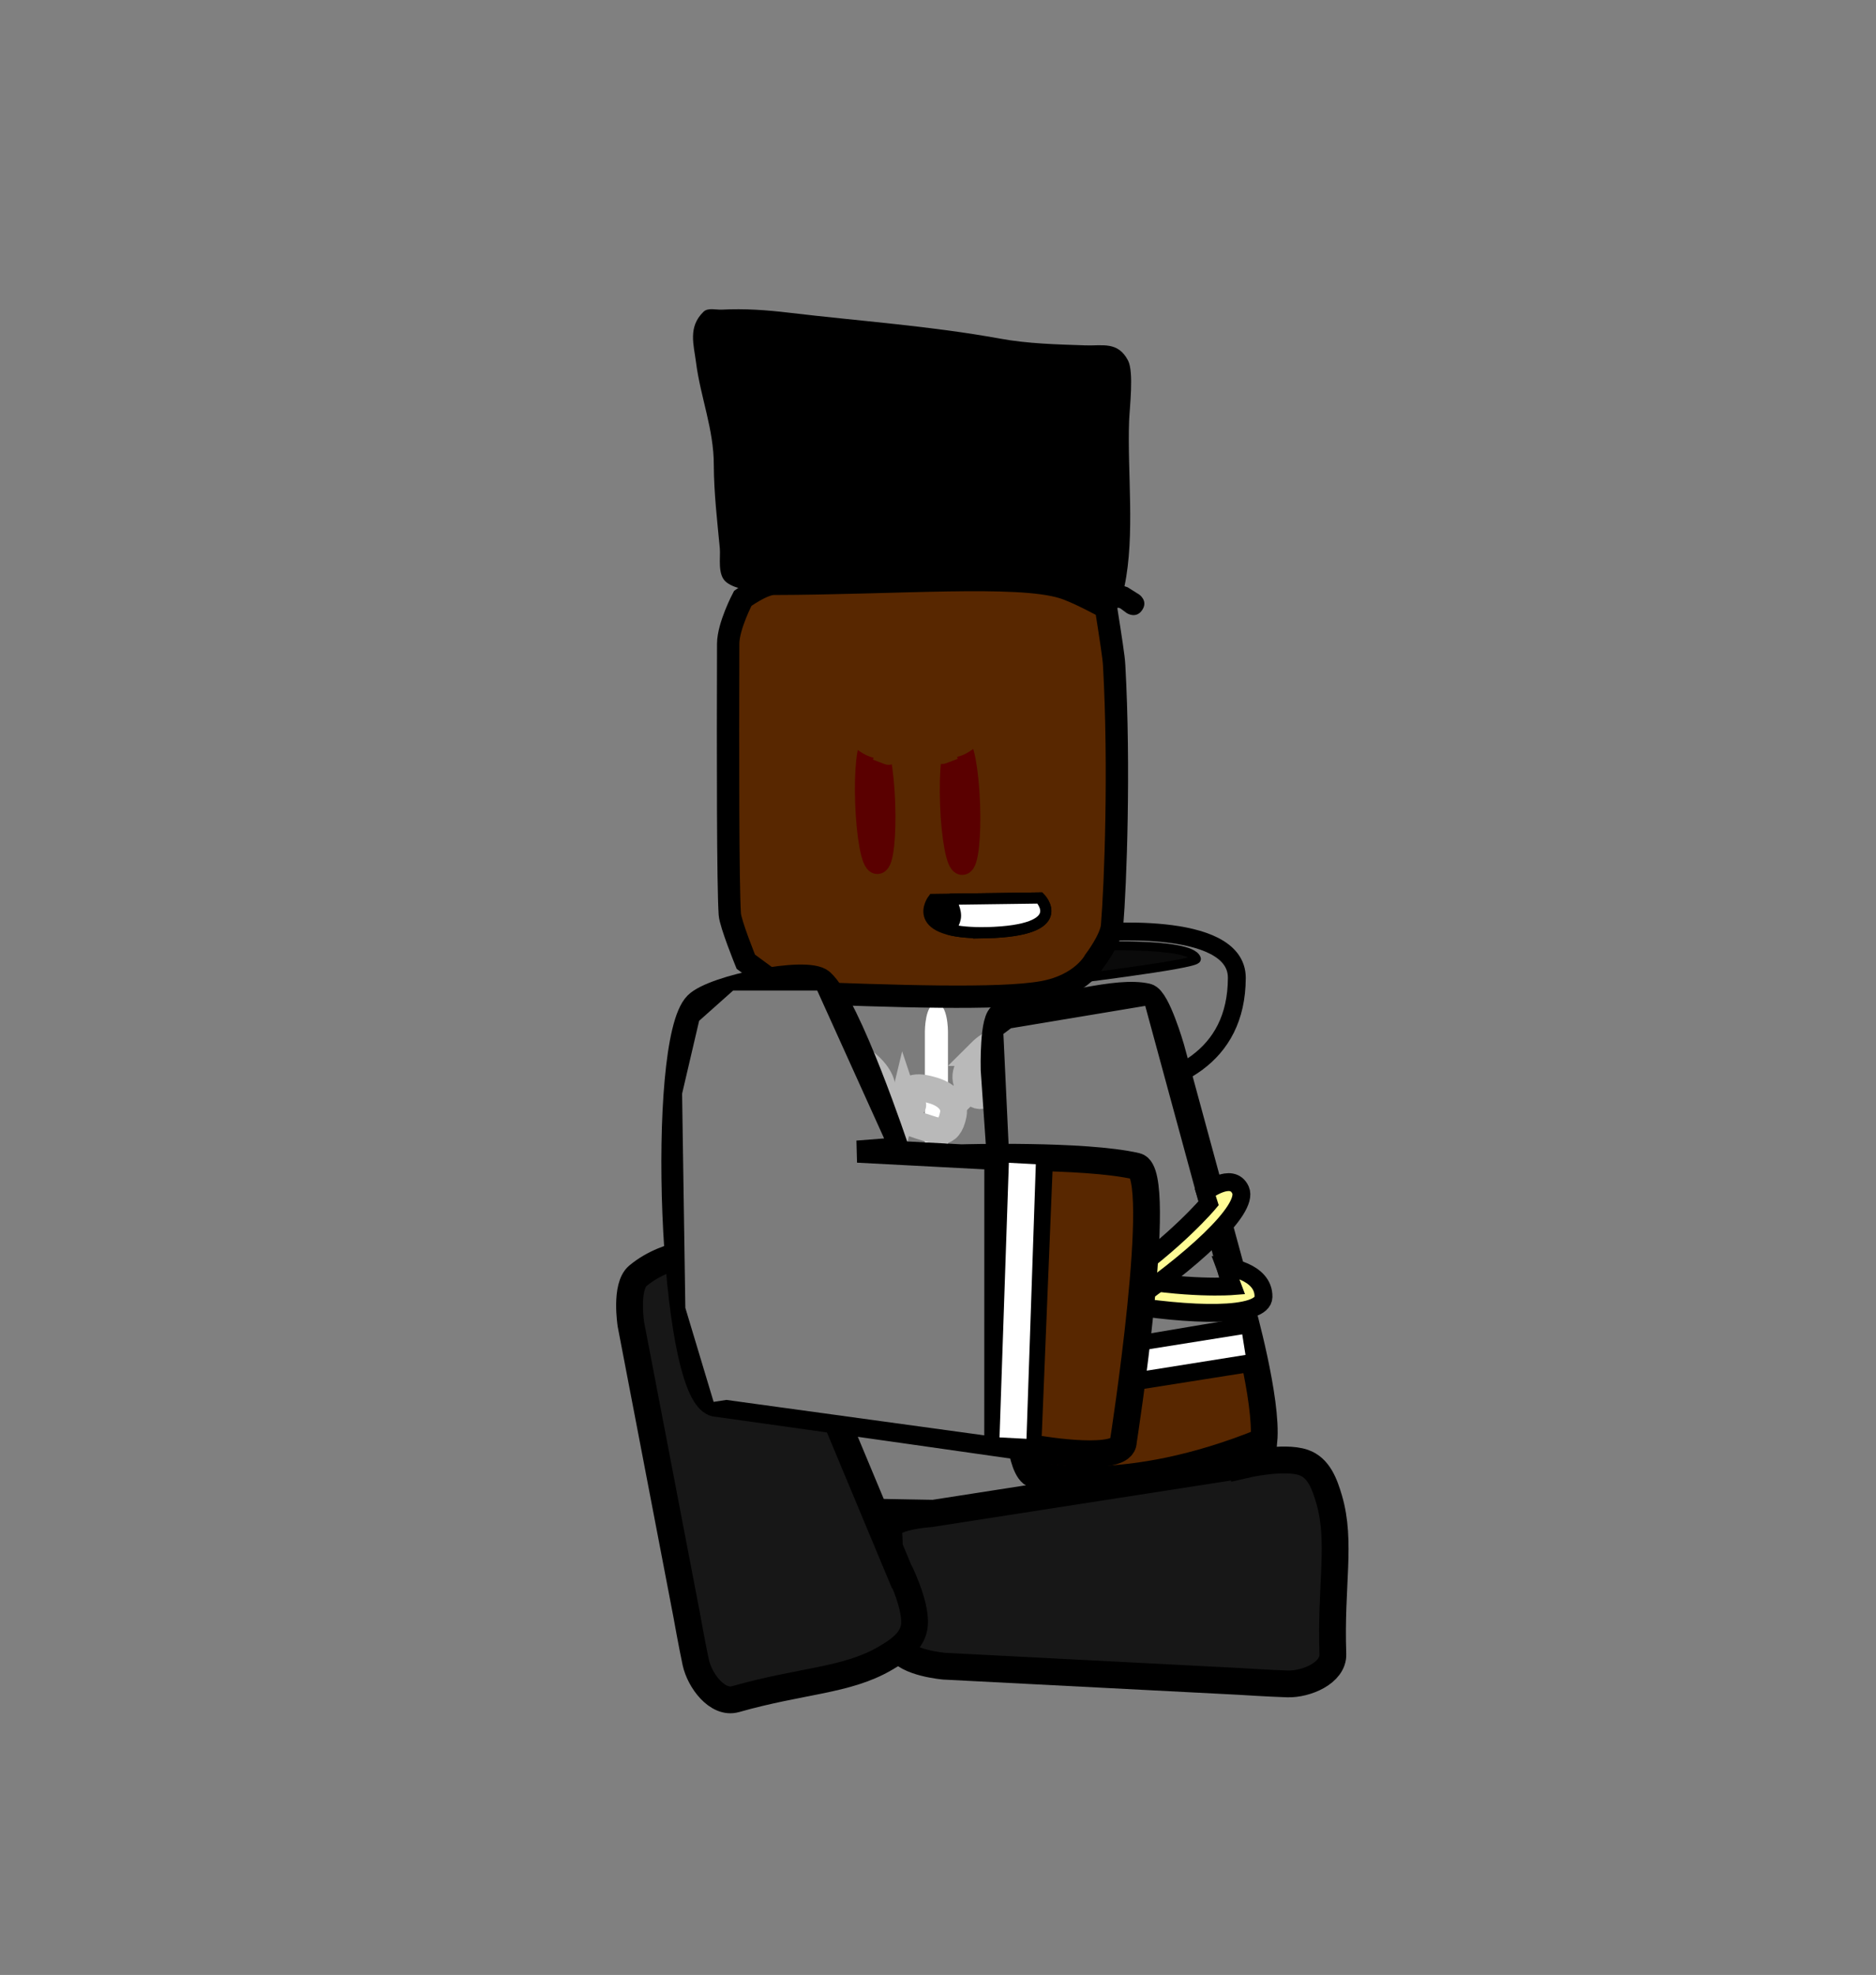 <svg version="1.1" xmlns="http://www.w3.org/2000/svg" xmlns:xlink="http://www.w3.org/1999/xlink" width="210" height="221" viewBox="0,0,210,221"><rect x="0" y="0" width="210" height="221" fill="#808080" stroke="none"/><g transform="translate(-140,-90)"><g data-paper-data="{&quot;isPaintingLayer&quot;:true}" fill-rule="nonzero" stroke-linejoin="miter" stroke-miterlimit="10" stroke-dasharray="" stroke-dashoffset="0" style="mix-blend-mode: normal"><path d="M140,311v-221h210v221z" fill="none" stroke="none" stroke-width="0" stroke-linecap="butt"/><g data-paper-data="{&quot;index&quot;:null}" stroke="#000000" stroke-linecap="round"><path d="M262.238,194.402c0,0 16.232,-1.597 16.213,5.027c-0.05,17.981 -28.279,12.066 -28.279,12.066z" data-paper-data="{&quot;origPos&quot;:null}" fill="#7c7c7c" stroke-width="2"/><path d="M261.483,195.91c0,0 11.781,-0.563 12.443,1.383c0.209,0.614 -15.711,2.514 -15.711,2.514z" data-paper-data="{&quot;origPos&quot;:null}" fill="#0a0a0a" stroke-width="1"/></g><g><path d="M264.682,243.279c0,0 0.828,15.758 -1.378,16.038c-6.618,0.841 -24.019,-0.012 -38.866,-0.012c-1.668,0 -1.425,-14.958 -1.425,-14.958l1.781,-30.628c0,0 1.32,-13.533 2.849,-13.533c9.89,0 24.687,-0.931 31.159,0.713c2.158,0.548 4.099,14.957 4.099,14.957z" data-paper-data="{&quot;origPos&quot;:null}" fill="#7c7c7c" stroke="#000000" stroke-width="3.5" stroke-linecap="round"/><path d="M232.823,223.721c-1.292,0 -1.292,-2.487 -1.292,-2.487c0,-5.159 0,-11.977 0,-17.136c0,0 0,-2.487 1.292,-2.487c1.292,0 1.292,2.487 1.292,2.487c0,5.159 0,10.319 0,15.478v1.658c0,0 0,2.487 -1.292,2.487z" fill="#ffffff" stroke="none" stroke-width="0.5" stroke-linecap="butt"/><path d="M244.823,230.054c-1.292,0 -1.292,-3.125 -1.292,-3.125c0,-6.481 0,-15.046 0,-21.528c0,0 0,-3.125 1.292,-3.125c1.292,0 1.292,3.125 1.292,3.125c0,6.481 0,12.963 0,19.444v2.083c0,0 0,3.125 -1.292,3.125z" fill="#ffffff" stroke="none" stroke-width="0.5" stroke-linecap="butt"/></g><g fill="none" stroke="#b9b9b9" stroke-width="3"><path d="M254.895,205.22c-0.828,-1.358 0.086,-2.578 1.309,-3.796c1.223,-1.218 2.45,-1.59 3.12,-0.615c1.42,2.067 -0.07,3.042 -1.027,3.996c-1.223,1.218 -2.233,2.333 -3.401,0.415z" stroke-linecap="butt"/><path d="M253.289,207.149l2.59,-2.519" stroke-linecap="round"/><path d="M249.742,207.778c1.223,-1.218 2.45,-1.59 3.12,-0.615c1.42,2.067 -0.07,3.042 -1.027,3.996c-1.223,1.218 -2.233,2.333 -3.401,0.415c-0.828,-1.358 0.086,-2.578 1.309,-3.796z" stroke-linecap="butt"/><path d="M249.418,210.983l-2.59,2.519" stroke-linecap="round"/><path d="M241.206,213.05c0.401,-1.635 1.739,-1.48 3.259,-1.022c1.52,0.459 2.488,1.436 2.245,2.683c-0.515,2.645 -2.033,1.778 -3.224,1.419c-1.52,-0.459 -2.846,-0.771 -2.28,-3.081z" stroke-linecap="butt"/><path d="M238.994,212.648l3.179,1.008" stroke-linecap="round"/><path d="M234.006,208.674c0.893,-1.317 2.068,-0.53 3.311,0.626c1.243,1.155 1.815,2.524 1.191,3.559c-1.323,2.194 -2.433,0.663 -3.407,-0.242c-1.243,-1.156 -2.356,-2.083 -1.095,-3.942z" stroke-linecap="butt"/><path d="M232.112,207.238l2.585,2.462" stroke-linecap="round"/><path d="M227.502,202.55c0.893,-1.317 2.068,-0.53 3.311,0.626c1.243,1.155 1.815,2.524 1.191,3.559c-1.323,2.194 -2.433,0.663 -3.407,-0.242c-1.243,-1.155 -2.356,-2.083 -1.095,-3.942z" stroke-linecap="butt"/><path d="M225.608,201.113l2.585,2.462" stroke-linecap="round"/></g><g><g data-paper-data="{&quot;index&quot;:null}"><g stroke="#000000" stroke-width="3" stroke-linecap="round"><path d="M278.992,236.341c0,0 2.92,10.337 2.488,14.924c-15.662,6.393 -25.299,3.789 -25.299,3.789c-1.993,0.4 -2.254,-6.871 -2.254,-6.871c0,0 -0.975,-14.176 -1.599,-23.249c-0.41,-5.958 -1.05,-15.266 -1.05,-15.266c0,0 -0.145,-5.923 0.948,-6.054c6.579,-0.788 12.79,-2.847 16.161,-2.069c1.123,0.259 2.706,5.751 2.706,5.751l7.898,29.045z" data-paper-data="{&quot;origPos&quot;:null}" fill="#582700"/><path d="M279.691,242.056l-25.348,4.009l-0.517,-3.362l25.348,-4.268z" data-paper-data="{&quot;origPos&quot;:null}" fill="none"/></g><path d="M253.542,242.283l-1.733,-36.827l1.155,-0.867l15.597,-2.6l9.82,36.105z" fill="#7c7c7c" stroke="#000000" stroke-width="1" stroke-linecap="round"/><path d="M254.239,245.631l-0.367,-2.302l25.183,-4.015l0.367,2.302z" fill="#ffffff" stroke="none" stroke-width="0" stroke-linecap="butt"/></g><g fill="#fffc96" stroke="#000000" stroke-width="2" stroke-linecap="round"><path d="M277.133,231.718c0,0 4.359,0.465 4.302,3.409c-0.09,4.71 -32.636,-0.84 -32.838,-5.754c-0.083,-2.008 3.085,-2.185 3.085,-2.185l0.299,1.848c0,0 5.878,2.383 13.441,3.846c7.458,1.443 12.538,1.039 12.538,1.039z"/><path d="M274.904,223.393c0,0 3.001,-2.344 3.959,-0.229c2.01,4.441 -27.148,23.944 -28.053,19.399c-0.548,-2.753 2.744,-3.874 2.744,-3.874l0.26,1.352c0,0 4.896,-2.095 11.413,-6.62c6.517,-4.526 10.075,-8.785 10.075,-8.785z" data-paper-data="{&quot;index&quot;:null}"/></g></g><path d="M279.307,253.918c0,0 4.363,-1.026 6.598,-0.267c1.711,0.582 2.365,2.388 2.875,4.122c1.398,4.76 0.148,9.614 0.421,17.325c0.075,2.1 -2.972,3.394 -5.073,3.332c-1.965,-0.058 -5.377,-0.278 -5.377,-0.278l-33.064,-1.705c0,0 -4.273,-0.36 -5.099,-2.062c-1.989,-4.097 -0.705,-8.626 -1.122,-13.16c-0.142,-1.537 4.65,-1.834 4.65,-1.834c0,0 8.898,-1.384 14.594,-2.27c8.038,-1.25 20.597,-3.204 20.597,-3.204z" data-paper-data="{&quot;index&quot;:null}" fill="#171717" stroke="#000000" stroke-width="3" stroke-linecap="round"/><path d="M240.532,265.472c0,0 2.038,3.991 1.834,6.343c-0.156,1.8 -1.755,2.867 -3.317,3.776c-4.288,2.494 -9.3,2.439 -16.723,4.546c-2.022,0.574 -4.005,-2.076 -4.447,-4.13c-0.413,-1.922 -1.014,-5.287 -1.014,-5.287l-6.239,-32.515c0,0 -0.67,-4.236 0.784,-5.444c3.503,-2.909 8.208,-2.744 12.512,-4.232c1.458,-0.504 2.891,4.077 2.891,4.077c0,0 3.469,8.31 5.689,13.63c3.134,7.507 8.029,19.237 8.029,19.237z" data-paper-data="{&quot;index&quot;:null}" fill="#171717" stroke="#000000" stroke-width="3" stroke-linecap="round"/><path d="M223.488,197.618c0,0 -1.722,-4.238 -1.794,-5.322c-0.213,-3.25 -0.219,-17.438 -0.181,-30.262c0.006,-1.984 1.632,-5.078 1.632,-5.078c0,0 2.207,-1.621 3.469,-1.625c13.921,-0.035 27.169,-1.162 32.327,0.401c1.719,0.521 4.862,2.268 4.862,2.268c0,0 0.698,4.397 0.829,5.529c0.044,0.377 0.069,0.589 0.09,0.969c0.631,11.359 0.147,24.501 -0.238,29.09c-0.128,1.53 -1.952,3.914 -1.952,3.914c0,0 -1.395,2.723 -5.797,3.519c-4.817,0.871 -16.531,0.464 -28.609,0.007z" fill="#582700" stroke="#000000" stroke-width="2.5" stroke-linecap="round"/><g data-paper-data="{&quot;index&quot;:null}"><g data-paper-data="{&quot;origRot&quot;:0}" stroke="#000000" stroke-width="3" stroke-linecap="round"><path d="M265.749,251.305c0.014,2.453 -9.295,0.87 -9.295,0.87c0,0 -24.739,-3.538 -36.431,-5.162c-4.813,-1.366 -6.19,-40.371 -1.986,-44.563c1.874,-1.869 12.285,-3.964 13.873,-2.555c3.023,2.681 8.401,18.864 8.401,18.864l-4.484,0.167l11.79,0.628c0,0 13.77,-0.406 19.593,0.948c3.23,0.751 -1.461,30.803 -1.461,30.803z" data-paper-data="{&quot;origPos&quot;:null}" fill="#582700"/><path d="M256.346,220.363l-1.224,30.03" fill="none"/><path d="M251.724,220.382l-0.917,30.048" data-paper-data="{&quot;origPos&quot;:null}" fill="none"/></g><path d="M254.905,251.005l-3.018,-0.158l1.045,-30.729l3.018,0.158z" fill="#ffffff" stroke="none" stroke-width="0" stroke-linecap="butt"/><path d="M219.706,247.153l-3.238,-10.764l-0.365,-24.031l1.931,-8.261l3.937,-3.505l8.058,-0.001l1.612,-0l7.701,17.021l-3.217,0.251l0.053,2.003l14.256,0.748l-0.007,30.29l-29.116,-4z" fill="#7c7c7c" stroke="#000000" stroke-width="0.5" stroke-linecap="round"/></g><path d="M266.128,158.604l-0.713,-0.525c-0.089,-0.031 -0.179,-0.061 -0.268,-0.091c-0.222,0.311 -0.653,0.673 -1.388,0.428c-0.677,-0.226 -0.839,-0.709 -0.853,-1.082c-2.627,-0.664 -5.258,-0.986 -8.019,-1.238c-7.734,-0.441 -15.487,-0.282 -23.233,-0.282c-2.54,0 -8.226,1.022 -10.348,-0.665c-1.035,-0.823 -0.63,-2.753 -0.73,-3.806c-0.291,-3.052 -0.66,-6.211 -0.672,-9.279c0.012,-4.01 -1.487,-7.591 -1.992,-11.523c-0.253,-1.972 -0.92,-3.954 0.844,-5.657c0.498,-0.481 1.373,-0.2 2.064,-0.236c2.528,-0.131 4.974,0.043 7.474,0.341c7.922,0.945 15.756,1.468 23.624,2.898c3.174,0.581 6.374,0.651 9.598,0.761c1.895,0.065 3.624,-0.476 4.756,1.691c0.676,1.294 0.174,5.298 0.12,6.78c-0.211,5.715 0.687,12.731 -0.516,18.479c0.117,0.039 0.234,0.078 0.352,0.118l1.287,0.809c0,0 1.04,0.693 0.347,1.733c-0.693,1.04 -1.733,0.347 -1.733,0.347z" data-paper-data="{&quot;index&quot;:null}" fill="#000000" stroke="none" stroke-width="0.5" stroke-linecap="butt"/><path d="M237.719,173.191c0.547,-0.02 1.101,2.954 1.239,6.644c0.138,3.69 -0.193,6.697 -0.74,6.718c-0.547,0.02 -1.101,-2.954 -1.239,-6.644c-0.138,-3.69 0.193,-6.697 0.74,-6.718z" data-paper-data="{&quot;index&quot;:null}" fill="none" stroke="#5a0000" stroke-width="2.5" stroke-linecap="butt"/><path d="M233.868,171.129c0.607,-1.093 1.7,-0.486 1.7,-0.486l0.233,0.134c0.427,-0.032 0.79,0.179 0.79,0.179c0.87,0.508 1.732,1.028 2.59,1.557l0.04,0.072l0.021,-0.026l0.991,0.793c0.291,0.229 0.478,0.584 0.478,0.983c0,0.69 -0.56,1.25 -1.25,1.25c-0.168,0 -0.329,-0.033 -0.475,-0.094l-1.273,-0.49l0.082,-0.212c-0.87,-0.199 -1.527,-0.632 -2.714,-1.578l-0.726,-0.383c0,0 -1.093,-0.607 -0.486,-1.7z" data-paper-data="{&quot;index&quot;:null}" fill="#582700" stroke="none" stroke-width="0.5" stroke-linecap="butt"/><path d="M247.219,173.291c0.547,-0.02 1.101,2.954 1.239,6.644c0.138,3.69 -0.193,6.697 -0.74,6.718c-0.547,0.02 -1.101,-2.954 -1.239,-6.644c-0.138,-3.69 0.193,-6.697 0.74,-6.718z" data-paper-data="{&quot;index&quot;:null}" fill="none" stroke="#5a0000" stroke-width="2.5" stroke-linecap="butt"/><path d="M249.357,170.55c0,0 1.093,-0.607 1.7,0.486c0.607,1.093 -0.486,1.7 -0.486,1.7l-0.726,0.383c-1.187,0.946 -1.844,1.38 -2.714,1.578l0.082,0.212l-1.273,0.49c-0.147,0.06 -0.307,0.094 -0.475,0.094c-0.69,0 -1.25,-0.56 -1.25,-1.25c0,-0.399 0.187,-0.754 0.478,-0.983l0.991,-0.793l0.021,0.026l0.04,-0.072c0.857,-0.529 1.72,-1.05 2.59,-1.557c0,0 0.363,-0.211 0.79,-0.179l0.233,-0.134z" data-paper-data="{&quot;index&quot;:null}" fill="#582700" stroke="none" stroke-width="0.5" stroke-linecap="butt"/><g data-paper-data="{&quot;index&quot;:null}" stroke="#000000" stroke-width="1.25" stroke-linecap="butt"><g data-paper-data="{&quot;index&quot;:null}" fill="#000000"><path d="M250.46,194.369c-8.961,0.153 -6.008,-3.721 -6.008,-3.721l11.954,-0.163c0,0 3.592,3.631 -5.946,3.884z"/></g><g data-paper-data="{&quot;index&quot;:null}" fill="#ffffff"><path d="M250.46,194.369c-1.833,0.031 -3.167,-0.106 -4.131,-0.344c-0.017,-0.004 0.635,-0.804 0.631,-1.561c-0.005,-0.925 -0.662,-1.841 -0.66,-1.841c2.018,-0.027 10.105,-0.137 10.105,-0.137c0,0 3.592,3.631 -5.946,3.884z"/></g></g></g></g></svg>
